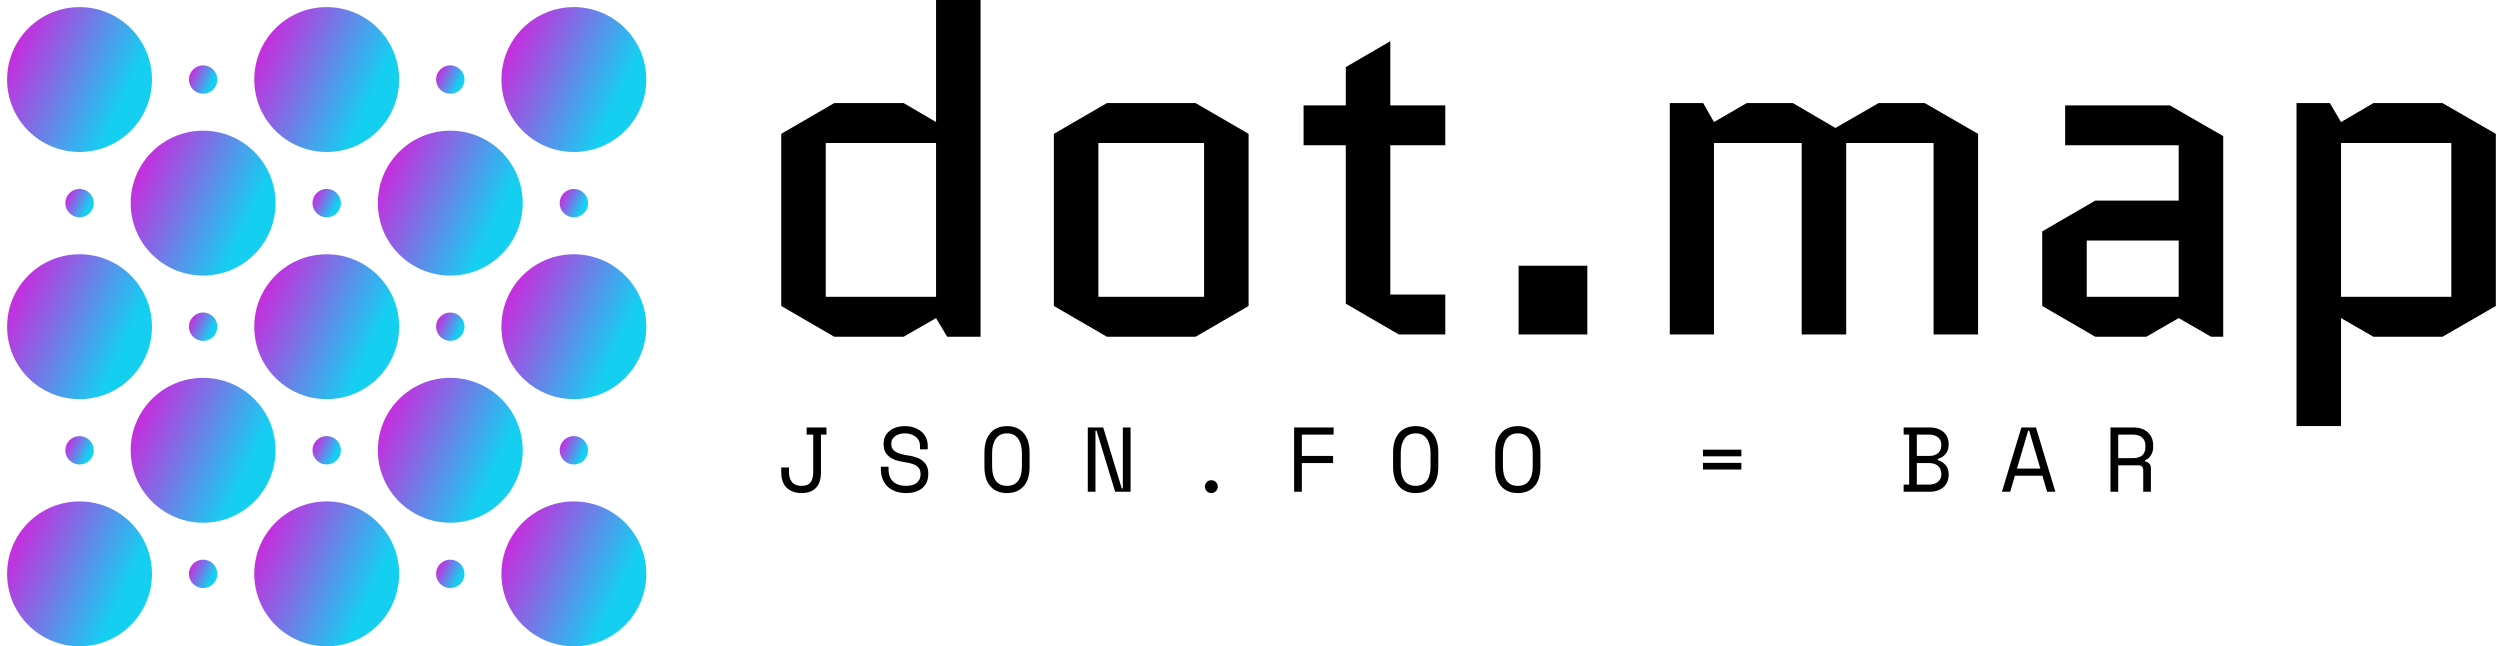 <svg data-v-423bf9ae="" xmlns="http://www.w3.org/2000/svg" viewBox="0 0 352 91" class="iconLeftSlogan"><!----><!----><!----><g data-v-423bf9ae="" id="6c4101e7-4d33-459b-a7b0-e75d2836b6f2" fill="#000000" transform="matrix(4.608,0,0,4.608,104.839,-21.475)"><path d="M2.74 7.81L1.12 8.75L1.12 14.01L2.74 14.95L4.86 14.95L5.85 14.38L6.19 14.95L7.21 14.95L7.21 4.66L5.85 4.66L5.85 8.39L4.86 7.81ZM5.85 13.73L2.48 13.73L2.48 9.03L5.85 9.03ZM15.40 14.01L15.40 8.75L13.78 7.81L11.07 7.81L9.45 8.75L9.45 14.01L11.07 14.95L13.78 14.95ZM10.81 9.03L14.04 9.03L14.04 13.73L10.81 13.73ZM17.08 9.10L18.37 9.10L18.37 13.94L19.99 14.88L21.41 14.88L21.41 13.66L19.73 13.66L19.73 9.10L21.41 9.10L21.41 7.88L19.73 7.88L19.73 5.92L18.37 6.71L18.37 7.88L17.08 7.88ZM23.65 14.88L25.75 14.88L25.75 12.78L23.65 12.78ZM37.69 8.75L36.06 7.81L34.65 7.81L33.33 8.57L32.03 7.81L30.62 7.81L29.62 8.39L29.29 7.81L28.27 7.81L28.27 14.88L29.62 14.88L29.62 9.03L32.30 9.03L32.30 14.88L33.66 14.88L33.66 9.03L36.33 9.03L36.33 14.88L37.69 14.88ZM41.01 12.01L43.82 12.01L43.82 13.73L41.01 13.73ZM41.27 14.95L42.83 14.95L43.82 14.38L44.81 14.95L45.18 14.95L45.18 8.82L43.55 7.88L40.35 7.88L40.35 9.10L43.82 9.10L43.82 10.79L41.27 10.79L39.65 11.73L39.65 14.01ZM51.88 14.95L53.51 14.01L53.51 8.75L51.88 7.81L49.77 7.81L48.78 8.39L48.44 7.81L47.42 7.81L47.42 17.68L48.78 17.68L48.78 14.38L49.77 14.95ZM48.78 9.03L52.15 9.03L52.15 13.73L48.78 13.73Z"></path></g><defs data-v-423bf9ae=""><linearGradient data-v-423bf9ae="" gradientTransform="rotate(25)" id="c381dfb6-c3eb-4ebe-8b58-7299d1ea6f42" x1="0%" y1="0%" x2="100%" y2="0%"><stop data-v-423bf9ae="" offset="0%" style="stop-color: rgb(233, 13, 218); stop-opacity: 1;"></stop><stop data-v-423bf9ae="" offset="100%" style="stop-color: rgb(21, 207, 241); stop-opacity: 1;"></stop></linearGradient></defs><g data-v-423bf9ae="" id="da1d5ba6-041c-4ef1-b4fb-b0c537453224" transform="matrix(1,0,0,1,-4,-4)" stroke="none" fill="url(#c381dfb6-c3eb-4ebe-8b58-7299d1ea6f42)"><circle cx="15.2" cy="84.8" r="10.2"></circle><circle cx="15.2" cy="67.4" r="2"></circle><circle cx="32.6" cy="50" r="2"></circle><circle cx="32.6" cy="84.8" r="2"></circle><circle cx="32.6" cy="67.4" r="10.2"></circle><circle cx="15.2" cy="50" r="10.2"></circle><circle cx="15.2" cy="32.6" r="2"></circle><circle cx="32.6" cy="15.2" r="2"></circle><circle cx="15.2" cy="15.2" r="10.2"></circle><circle cx="32.6" cy="32.6" r="10.2"></circle><circle cx="50" cy="84.8" r="10.2"></circle><circle cx="50" cy="67.4" r="2"></circle><circle cx="67.4" cy="50" r="2"></circle><circle cx="67.4" cy="84.8" r="2"></circle><circle cx="67.4" cy="67.4" r="10.2"></circle><circle cx="50" cy="50" r="10.2"></circle><circle cx="50" cy="32.6" r="2"></circle><circle cx="67.4" cy="15.2" r="2"></circle><circle cx="50" cy="15.2" r="10.2"></circle><circle cx="84.8" cy="84.8" r="10.2"></circle><circle cx="84.8" cy="67.4" r="2"></circle><circle cx="84.8" cy="50" r="10.2"></circle><circle cx="84.8" cy="32.6" r="2"></circle><circle cx="84.8" cy="15.2" r="10.2"></circle><circle cx="67.4" cy="32.6" r="10.2"></circle></g><!----><g data-v-423bf9ae="" id="0c3262b1-1c84-4bd5-a9e6-8e48754669e0" fill="#000000" transform="matrix(0.924,0,0,0.924,109.058,54.752)"><path d="M7.07 6.97L7.07 12.74L7.07 12.74Q7.07 14.27 6.32 15.07L6.32 15.07L6.32 15.07Q5.57 15.88 4.13 15.88L4.13 15.88L4.13 15.88Q2.69 15.88 1.85 15.07L1.85 15.07L1.85 15.07Q1.02 14.27 1.02 12.74L1.02 12.74L1.02 11.98L2.20 11.98L2.20 12.74L2.20 12.74Q2.20 13.66 2.67 14.22L2.67 14.22L2.67 14.22Q3.15 14.78 4.13 14.78L4.13 14.78L4.13 14.78Q5.11 14.78 5.50 14.22L5.50 14.22L5.50 14.22Q5.89 13.66 5.89 12.74L5.89 12.74L5.89 6.97L4.89 6.97L4.89 5.88L7.91 5.88L7.91 6.97L7.07 6.97ZM22.16 9.21L22.16 8.71L22.16 8.71Q22.16 8.23 21.97 7.87L21.97 7.87L21.97 7.87Q21.78 7.50 21.46 7.27L21.46 7.27L21.46 7.27Q21.14 7.03 20.72 6.90L20.72 6.90L20.72 6.90Q20.30 6.78 19.84 6.78L19.84 6.78L19.84 6.78Q19.43 6.78 19.07 6.88L19.07 6.88L19.07 6.88Q18.70 6.99 18.42 7.18L18.42 7.18L18.42 7.18Q18.13 7.38 17.96 7.66L17.96 7.66L17.96 7.66Q17.79 7.95 17.79 8.33L17.79 8.33L17.79 8.41L17.79 8.41Q17.79 8.82 17.96 9.11L17.96 9.11L17.96 9.11Q18.13 9.39 18.46 9.60L18.46 9.60L18.46 9.60Q18.79 9.80 19.28 9.93L19.28 9.93L19.28 9.93Q19.77 10.07 20.43 10.16L20.43 10.16L20.43 10.16Q21.97 10.40 22.69 11.07L22.69 11.07L22.69 11.07Q23.42 11.73 23.42 12.85L23.42 12.85L23.42 13.02L23.42 13.02Q23.42 13.65 23.20 14.17L23.20 14.17L23.20 14.17Q22.99 14.70 22.56 15.08L22.56 15.08L22.56 15.08Q22.13 15.46 21.50 15.67L21.50 15.67L21.50 15.67Q20.87 15.88 20.05 15.88L20.05 15.88L20.05 15.88Q19.11 15.88 18.39 15.60L18.39 15.60L18.39 15.60Q17.67 15.33 17.18 14.85L17.18 14.85L17.18 14.85Q16.70 14.36 16.45 13.71L16.45 13.71L16.45 13.71Q16.20 13.06 16.20 12.29L16.20 12.29L16.20 11.87L17.37 11.87L17.37 12.21L17.37 12.21Q17.37 13.50 18.08 14.14L18.08 14.14L18.08 14.14Q18.79 14.78 20.05 14.78L20.05 14.78L20.05 14.78Q21.14 14.78 21.69 14.30L21.69 14.30L21.69 14.30Q22.25 13.82 22.25 13.02L22.25 13.02L22.25 12.94L22.25 12.94Q22.25 12.17 21.68 11.76L21.68 11.76L21.68 11.76Q21.11 11.35 19.84 11.17L19.84 11.17L19.84 11.17Q19.10 11.07 18.50 10.87L18.50 10.87L18.50 10.87Q17.91 10.67 17.49 10.34L17.49 10.34L17.49 10.34Q17.07 10.01 16.84 9.55L16.84 9.55L16.84 9.55Q16.62 9.09 16.62 8.46L16.62 8.46L16.62 8.29L16.62 8.29Q16.62 7.71 16.86 7.24L16.86 7.24L16.86 7.24Q17.09 6.76 17.52 6.41L17.52 6.41L17.52 6.41Q17.95 6.06 18.54 5.87L18.54 5.87L18.54 5.87Q19.14 5.68 19.85 5.68L19.85 5.68L19.85 5.68Q20.68 5.68 21.33 5.92L21.33 5.92L21.33 5.92Q21.98 6.16 22.43 6.56L22.43 6.56L22.43 6.56Q22.88 6.96 23.11 7.50L23.11 7.50L23.11 7.50Q23.34 8.04 23.34 8.62L23.34 8.62L23.34 9.21L22.16 9.21ZM31.98 11.87L31.98 9.69L31.98 9.69Q31.98 7.78 32.89 6.73L32.89 6.73L32.89 6.73Q33.80 5.68 35.42 5.68L35.42 5.68L35.42 5.68Q37.04 5.68 37.95 6.73L37.95 6.73L37.95 6.73Q38.86 7.78 38.86 9.69L38.86 9.69L38.86 11.87L38.86 11.87Q38.86 13.83 37.95 14.85L37.95 14.85L37.95 14.85Q37.04 15.88 35.42 15.88L35.42 15.88L35.42 15.88Q33.80 15.88 32.89 14.85L32.89 14.85L32.89 14.85Q31.98 13.83 31.98 11.87L31.98 11.87ZM35.42 14.78L35.42 14.78L35.42 14.78Q36.55 14.78 37.12 14.01L37.12 14.01L37.12 14.01Q37.69 13.23 37.69 11.79L37.69 11.79L37.69 9.77L37.69 9.77Q37.69 8.43 37.12 7.60L37.12 7.60L37.12 7.60Q36.55 6.78 35.42 6.78L35.42 6.78L35.42 6.78Q34.29 6.78 33.72 7.60L33.72 7.60L33.72 7.60Q33.15 8.43 33.15 9.77L33.15 9.77L33.15 11.79L33.15 11.79Q33.15 13.23 33.72 14.01L33.72 14.01L33.72 14.01Q34.29 14.78 35.42 14.78ZM50.08 5.88L52.91 15.18L53.07 15.18L53.07 5.88L54.25 5.88L54.25 15.68L51.90 15.68L49.07 6.38L48.90 6.38L48.90 15.68L47.73 15.68L47.73 5.88L50.08 5.88ZM65.58 14.90L65.58 14.90L65.58 14.90Q65.58 14.49 65.86 14.20L65.86 14.20L65.86 14.20Q66.15 13.92 66.56 13.92L66.56 13.92L66.56 13.92Q66.96 13.92 67.25 14.20L67.25 14.20L67.25 14.20Q67.54 14.49 67.54 14.90L67.54 14.90L67.54 14.90Q67.54 15.30 67.25 15.59L67.25 15.59L67.25 15.59Q66.96 15.88 66.56 15.88L66.56 15.88L66.56 15.88Q66.15 15.88 65.86 15.59L65.86 15.59L65.86 15.59Q65.58 15.30 65.58 14.90ZM79.17 15.68L79.17 5.88L85.19 5.88L85.19 6.97L80.35 6.97L80.35 10.22L85.11 10.22L85.11 11.31L80.35 11.31L80.35 15.68L79.17 15.68ZM94.25 11.87L94.25 9.69L94.25 9.69Q94.25 7.78 95.16 6.73L95.16 6.73L95.16 6.73Q96.07 5.68 97.69 5.68L97.69 5.68L97.69 5.68Q99.32 5.68 100.23 6.73L100.23 6.73L100.23 6.73Q101.14 7.78 101.14 9.69L101.14 9.69L101.14 11.87L101.14 11.87Q101.14 13.83 100.23 14.85L100.23 14.85L100.23 14.85Q99.32 15.88 97.69 15.88L97.69 15.88L97.69 15.88Q96.07 15.88 95.16 14.85L95.16 14.85L95.16 14.85Q94.25 13.83 94.25 11.87L94.25 11.87ZM97.69 14.78L97.69 14.78L97.69 14.78Q98.83 14.78 99.39 14.01L99.39 14.01L99.39 14.01Q99.96 13.23 99.96 11.79L99.96 11.79L99.96 9.77L99.96 9.77Q99.96 8.43 99.39 7.60L99.39 7.60L99.39 7.60Q98.83 6.78 97.69 6.78L97.69 6.78L97.69 6.78Q96.56 6.78 95.99 7.60L95.99 7.60L95.99 7.60Q95.42 8.43 95.42 9.77L95.42 9.77L95.42 11.79L95.42 11.79Q95.42 13.23 95.99 14.01L95.99 14.01L95.99 14.01Q96.56 14.78 97.69 14.78ZM109.82 11.87L109.82 9.69L109.82 9.69Q109.82 7.78 110.73 6.73L110.73 6.73L110.73 6.73Q111.64 5.68 113.26 5.68L113.26 5.68L113.26 5.68Q114.88 5.68 115.79 6.73L115.79 6.73L115.79 6.73Q116.70 7.78 116.70 9.69L116.70 9.69L116.70 11.87L116.70 11.87Q116.70 13.83 115.79 14.85L115.79 14.85L115.79 14.85Q114.88 15.88 113.26 15.88L113.26 15.88L113.26 15.88Q111.64 15.88 110.73 14.85L110.73 14.85L110.73 14.85Q109.82 13.83 109.82 11.87L109.82 11.87ZM113.26 14.78L113.26 14.78L113.26 14.78Q114.39 14.78 114.96 14.01L114.96 14.01L114.96 14.01Q115.53 13.23 115.53 11.79L115.53 11.79L115.53 9.77L115.53 9.77Q115.53 8.43 114.96 7.60L114.96 7.60L114.96 7.60Q114.39 6.78 113.26 6.78L113.26 6.78L113.26 6.78Q112.13 6.78 111.56 7.60L111.56 7.60L111.56 7.60Q110.99 8.43 110.99 9.77L110.99 9.77L110.99 11.79L110.99 11.79Q110.99 13.23 111.56 14.01L111.56 14.01L111.56 14.01Q112.13 14.78 113.26 14.78ZM141.47 10.28L141.47 9.27L147.32 9.27L147.32 10.28L141.47 10.28ZM141.47 12.29L141.47 11.28L147.32 11.28L147.32 12.29L141.47 12.29ZM172.05 15.68L172.05 14.59L172.89 14.59L172.89 6.97L172.05 6.97L172.05 5.88L176.01 5.88L176.01 5.88Q176.71 5.88 177.25 6.08L177.25 6.08L177.25 6.08Q177.79 6.27 178.16 6.61L178.16 6.61L178.16 6.61Q178.53 6.94 178.72 7.41L178.72 7.41L178.72 7.41Q178.91 7.88 178.91 8.43L178.91 8.43L178.91 8.60L178.91 8.60Q178.91 9.00 178.78 9.34L178.78 9.34L178.78 9.34Q178.65 9.67 178.43 9.94L178.43 9.94L178.43 9.94Q178.21 10.21 177.91 10.39L177.91 10.39L177.91 10.39Q177.60 10.58 177.25 10.68L177.25 10.68L177.25 10.85L177.25 10.85Q177.95 11.05 178.43 11.60L178.43 11.60L178.43 11.60Q178.91 12.15 178.91 12.95L178.91 12.95L178.91 13.12L178.91 13.12Q178.91 13.66 178.72 14.13L178.72 14.13L178.72 14.13Q178.53 14.60 178.16 14.95L178.16 14.95L178.16 14.95Q177.79 15.29 177.25 15.48L177.25 15.48L177.25 15.48Q176.71 15.68 176.01 15.68L176.01 15.68L172.05 15.68ZM174.06 11.31L174.06 14.59L175.92 14.59L175.92 14.59Q176.75 14.59 177.27 14.17L177.27 14.17L177.27 14.17Q177.79 13.76 177.79 13.03L177.79 13.03L177.79 12.95L177.79 12.95Q177.79 12.19 177.30 11.75L177.30 11.75L177.30 11.75Q176.81 11.31 175.97 11.31L175.97 11.31L174.06 11.31ZM174.06 6.97L174.06 10.22L175.97 10.22L175.97 10.22Q176.81 10.22 177.30 9.79L177.30 9.79L177.30 9.79Q177.79 9.35 177.79 8.60L177.79 8.60L177.79 8.51L177.79 8.51Q177.79 7.80 177.27 7.38L177.27 7.38L177.27 7.38Q176.75 6.97 175.92 6.97L175.92 6.97L174.06 6.97ZM193.91 15.68L193.20 13.24L189.00 13.24L188.29 15.68L187.03 15.68L189.99 5.88L192.21 5.88L195.17 15.68L193.91 15.68ZM191.18 6.38L191.02 6.38L189.32 12.15L192.88 12.15L191.18 6.38ZM209.73 12.15L209.73 15.68L208.56 15.68L208.56 12.40L208.56 12.40Q208.56 12.04 208.39 11.84L208.39 11.84L208.39 11.84Q208.22 11.65 207.80 11.65L207.80 11.65L204.75 11.65L204.75 15.68L203.57 15.68L203.57 5.88L207.07 5.88L207.07 5.88Q207.83 5.88 208.39 6.10L208.39 6.10L208.39 6.10Q208.95 6.31 209.32 6.68L209.32 6.68L209.32 6.68Q209.69 7.04 209.88 7.53L209.88 7.53L209.88 7.53Q210.07 8.01 210.07 8.54L210.07 8.54L210.07 8.96L210.07 8.96Q210.07 9.51 209.77 10.05L209.77 10.05L209.77 10.05Q209.47 10.60 208.84 10.89L208.84 10.89L208.84 11.06L208.84 11.06Q209.26 11.13 209.50 11.40L209.50 11.40L209.50 11.40Q209.73 11.66 209.73 12.15L209.73 12.15ZM204.75 6.97L204.75 10.56L206.93 10.56L206.93 10.56Q207.93 10.56 208.41 10.13L208.41 10.13L208.41 10.13Q208.89 9.70 208.89 8.88L208.89 8.88L208.89 8.62L208.89 8.62Q208.89 7.88 208.41 7.43L208.41 7.43L208.41 7.43Q207.93 6.97 206.93 6.97L206.93 6.97L204.75 6.97Z"></path></g></svg>